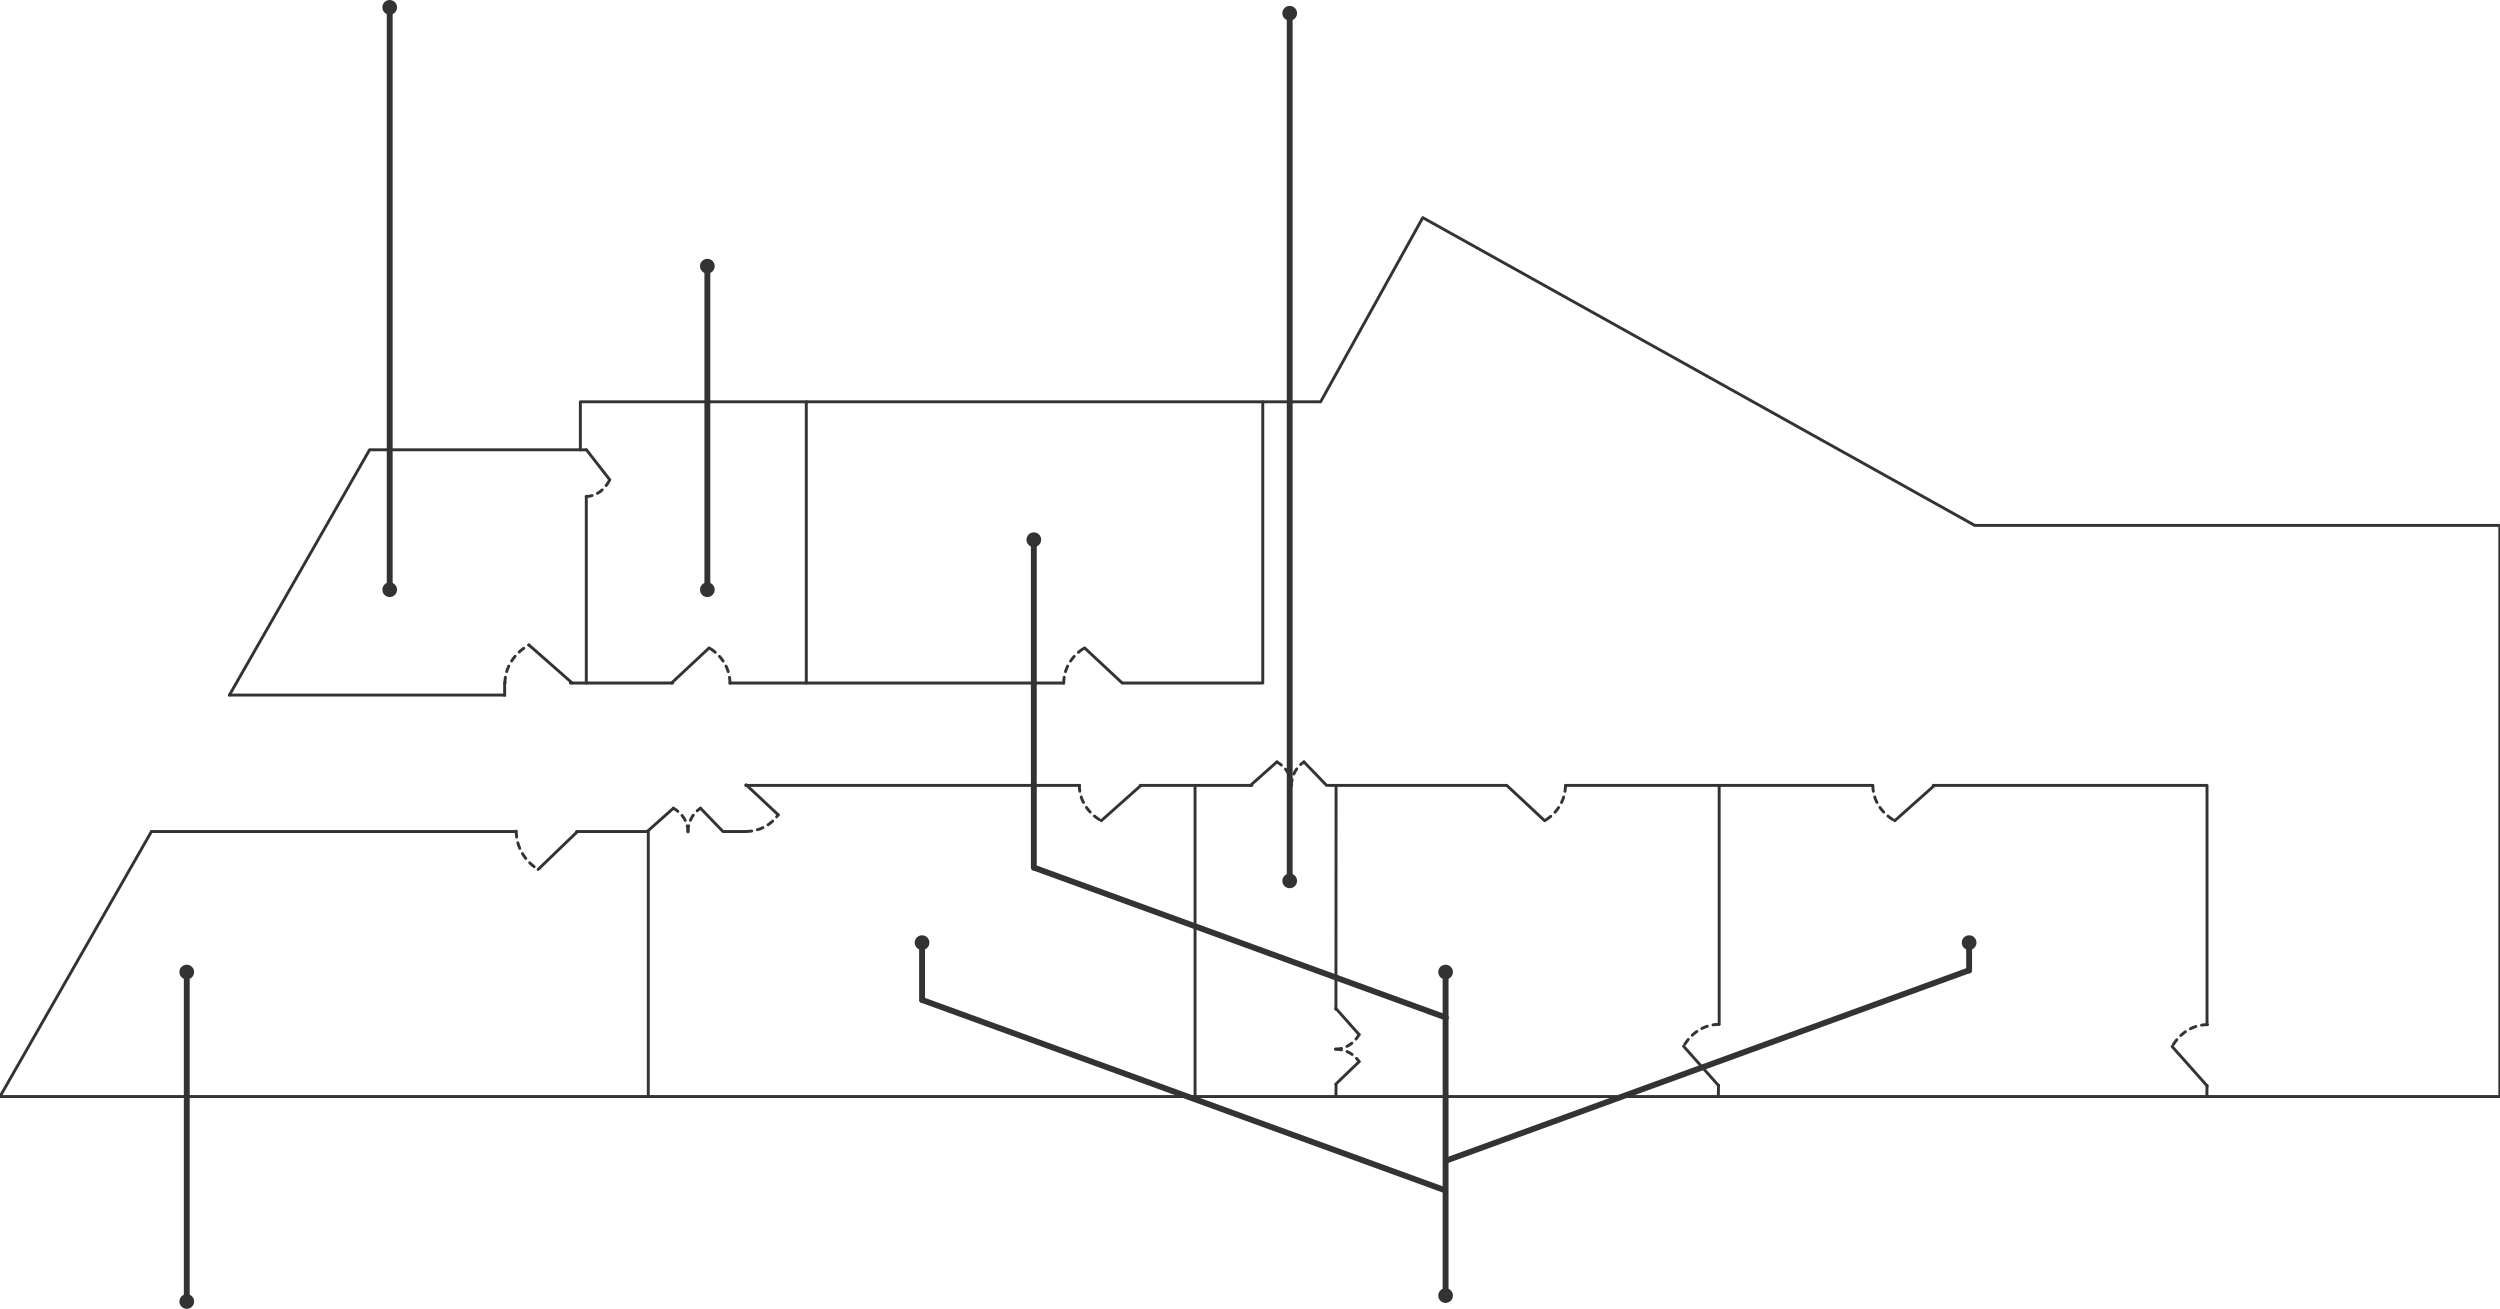 <?xml version="1.0" encoding="UTF-8"?>
<svg width="850px" height="445px" viewBox="0 0 850 445" version="1.1" xmlns="http://www.w3.org/2000/svg" xmlns:xlink="http://www.w3.org/1999/xlink">
    <!-- Generator: Sketch 55.2 (78181) - https://sketchapp.com -->
    <title>Map</title>
    <desc>Created with Sketch.</desc>
    <g id="Map" stroke="none" stroke-width="1" fill="none" fill-rule="evenodd">
        <g id="map" transform="translate(0, 74)" stroke="#333333">
            <g id="Outline" fill-rule="evenodd" stroke-linecap="round" stroke-linejoin="round">
                <polyline id="Path" points="78.006 162.318 125.657 78.929 197.325 78.929 197.325 62.612 449.013 62.612 483.747 0 671.428 104.646 849.935 104.646 849.935 298.825 0 298.825 51.499 208.703"></polyline>
                <path d="M78.006,162.318 L171.584,162.318" id="Path-3"></path>
                <path d="M253.557,193.033 L367.084,193.033" id="Path-4"></path>
                <path d="M387.67,193.033 L425.641,193.033" id="Path-5"></path>
                <path d="M451.568,193.033 L512.158,193.033" id="Path-6"></path>
                <path d="M532.372,193.033 L636.667,193.033" id="Path-7"></path>
                <polyline id="Path-8" points="657.312 193.033 750.387 193.033 750.387 274.286"></polyline>
                <polyline id="Path-2" points="220.416 298.825 220.416 208.711 196.035 208.711"></polyline>
                <path d="M175.369,208.711 L51.546,208.711" id="Path-9"></path>
                <path d="M193.936,158.23 L228.677,158.23" id="Path-10"></path>
                <path d="M248.209,158.23 L361.592,158.23" id="Path-11"></path>
                <path d="M274.139,62.609 L274.139,158.23" id="Path-12"></path>
                <polyline id="Path-13" points="381.641 158.23 429.343 158.23 429.343 62.61"></polyline>
                <path d="M584.519,193.033 L584.519,274.286" id="Path-14"></path>
                <path d="M406.319,193.033 L406.319,298.825" id="Path-15"></path>
                <path d="M199.338,94.879 L199.338,158.23" id="Path-16"></path>
            </g>
            <path d="M750.387,295.066 L750.339,298.825" id="Line-4" stroke-linecap="round" stroke-linejoin="round"></path>
            <g id="Porte" transform="translate(259.082, 200.828) rotate(-90) translate(-259.082, -200.828) translate(251.211, 195.338)" fill-rule="evenodd" stroke-linecap="round" stroke-linejoin="round">
                <g>
                    <path d="M0,0 C0,4.604 2.253,8.655 5.664,11" id="Shape" stroke-dasharray="2"></path>
                    <path d="M15.865,0.087 L5.664,11" id="Line-2"></path>
                </g>
            </g>
            <g id="Porte" transform="translate(240.138, 204.579) scale(1, -1) translate(-240.138, -204.579) translate(233.915, 200.37)" fill-rule="evenodd" stroke-linecap="round" stroke-linejoin="round">
                <g>
                    <path d="M0,0 C0,3.348 1.69,6.294 4.248,8" id="Shape" stroke-dasharray="2"></path>
                    <path d="M11.899,0.063 L4.248,8" id="Line-2"></path>
                </g>
            </g>
            <g id="Porte" transform="translate(227.143, 204.579) scale(-1, -1) translate(-227.143, -204.579) translate(220.37, 200.37)" fill-rule="evenodd" stroke-linecap="round" stroke-linejoin="round">
                <g>
                    <path d="M0,0 C0,3.348 1.972,6.294 4.956,8" id="Shape" stroke-dasharray="2"></path>
                    <path d="M13.882,0.063 L4.956,8" id="Line-2"></path>
                </g>
            </g>
            <g id="Porte" transform="translate(445.317, 188.842) scale(1, -1) translate(-445.317, -188.842) translate(439.093, 184.633)" fill-rule="evenodd" stroke-linecap="round" stroke-linejoin="round">
                <g>
                    <path d="M0,0 C0,3.348 1.69,6.294 4.248,8" id="Shape" stroke-dasharray="2"></path>
                    <path d="M11.899,0.063 L4.248,8" id="Line-2"></path>
                </g>
            </g>
            <g id="Porte" transform="translate(432.321, 188.842) scale(-1, -1) translate(-432.321, -188.842) translate(425.549, 184.633)" fill-rule="evenodd" stroke-linecap="round" stroke-linejoin="round">
                <g>
                    <path d="M0,0 C0,3.348 1.972,6.294 4.956,8" id="Shape" stroke-dasharray="2"></path>
                    <path d="M13.882,0.063 L4.956,8" id="Line-2"></path>
                </g>
            </g>
            <g id="Porte" transform="translate(458.312, 288.936) scale(1, -1) rotate(-90) translate(-458.312, -288.936) translate(452.089, 284.727)" fill-rule="evenodd" stroke-linecap="round" stroke-linejoin="round">
                <g>
                    <path d="M0,0 C0,3.348 1.69,6.294 4.248,8" id="Shape" stroke-dasharray="2"></path>
                    <path d="M11.899,0.063 L4.248,8" id="Line-2"></path>
                </g>
            </g>
            <g id="Porte" transform="translate(458.312, 275.944) scale(-1, -1) rotate(90) translate(-458.312, -275.944) translate(451.54, 271.735)" fill-rule="evenodd" stroke-linecap="round" stroke-linejoin="round">
                <g>
                    <path d="M0,0 C0,3.348 1.972,6.294 4.956,8" id="Shape" stroke-dasharray="2"></path>
                    <path d="M13.882,0.063 L4.956,8" id="Line-2"></path>
                </g>
            </g>
            <path d="M246.269,208.711 L253.557,208.711" id="Line-3" stroke-linecap="round" stroke-linejoin="round"></path>
            <g id="Porte" transform="translate(203.531, 86.827) rotate(-90) translate(-203.531, -86.827) translate(195.57, 82.618)" fill-rule="evenodd" stroke-linecap="round" stroke-linejoin="round">
                <g>
                    <path d="M0,0 C0,3.348 2.253,6.294 5.664,8" id="Shape" stroke-dasharray="2"></path>
                    <path d="M15.865,0.063 L5.664,8" id="Line-2"></path>
                </g>
            </g>
            <path d="M197.4,78.959 L199.322,78.959" id="Line-2" stroke-linecap="round" stroke-linejoin="round"></path>
            <g id="Porte" transform="translate(238.399, 152.245) scale(-1, -1) translate(-238.399, -152.245) translate(228.607, 146.206)" fill-rule="evenodd" stroke-linecap="round" stroke-linejoin="round">
                <g>
                    <path d="M0,0 C0,5.023 2.817,9.442 7.08,12" id="Shape" stroke-dasharray="2"></path>
                    <path d="M19.831,0.095 L7.08,12" id="Line-2"></path>
                </g>
            </g>
            <g id="Porte" transform="translate(371.738, 152.153) scale(1, -1) translate(-371.738, -152.153) translate(361.671, 146.023)" fill-rule="evenodd" stroke-linecap="round" stroke-linejoin="round">
                <g>
                    <path d="M0,0 C0,5.023 2.817,9.442 7.08,12" id="Shape" stroke-dasharray="2"></path>
                    <path d="M19.831,0.095 L7.08,12" id="Line-2"></path>
                </g>
            </g>
            <g id="Porte" transform="translate(522.098, 199.089) scale(-1, 1) translate(-522.098, -199.089) translate(511.94, 193.051)" fill-rule="evenodd" stroke-linecap="round" stroke-linejoin="round">
                <g>
                    <path d="M0,0 C0,5.023 2.817,9.442 7.08,12" id="Shape" stroke-dasharray="2"></path>
                    <path d="M19.831,0.095 L7.08,12" id="Line-2"></path>
                </g>
            </g>
            <g id="Porte" transform="translate(636.768, 193.051)" fill-rule="evenodd" stroke-linecap="round" stroke-linejoin="round">
                <g>
                    <path d="M0,0 C0,5.023 2.957,9.442 7.434,12" id="Shape" stroke-dasharray="2"></path>
                    <path d="M20.823,0.095 L7.434,12" id="Line-2"></path>
                </g>
            </g>
            <g id="Porte" transform="translate(744.391, 284.819) rotate(90) translate(-744.391, -284.819) translate(733.958, 278.688)" fill-rule="evenodd" stroke-linecap="round" stroke-linejoin="round">
                <g>
                    <path d="M0,0 C0,5.023 2.957,9.442 7.434,12" id="Shape" stroke-dasharray="2"></path>
                    <path d="M20.823,0.095 L7.434,12" id="Line-2"></path>
                </g>
            </g>
            <path d="M584.285,294.974 L584.238,298.734" id="Line-4" stroke-linecap="round" stroke-linejoin="round"></path>
            <path d="M454.265,294.933 L454.217,298.692" id="Line-4" stroke-linecap="round" stroke-linejoin="round"></path>
            <path d="M454.217,269.173 L454.265,193.033" id="Line-5" stroke-linecap="round" stroke-linejoin="round"></path>
            <g id="Porte" transform="translate(578.289, 284.727) rotate(90) translate(-578.289, -284.727) translate(567.856, 278.597)" fill-rule="evenodd" stroke-linecap="round" stroke-linejoin="round">
                <g>
                    <path d="M0,0 C0,5.023 2.957,9.442 7.434,12" id="Shape" stroke-dasharray="2"></path>
                    <path d="M20.823,0.095 L7.434,12" id="Line-2"></path>
                </g>
            </g>
            <g id="Porte" transform="translate(366.979, 193.051)" fill-rule="evenodd" stroke-linecap="round" stroke-linejoin="round">
                <g>
                    <path d="M0,0 C0,5.023 2.957,9.442 7.434,12" id="Shape" stroke-dasharray="2"></path>
                    <path d="M20.823,0.095 L7.434,12" id="Line-2"></path>
                </g>
            </g>
            <g id="Porte" transform="translate(182.94, 151.604) scale(1, -1) translate(-182.94, -151.604) translate(171.684, 144.925)" fill-rule="evenodd" stroke-linecap="round" stroke-linejoin="round">
                <g>
                    <path d="M0,0 C0,5.441 3.239,10.228 8.142,13" id="Shape" stroke-dasharray="2"></path>
                    <path d="M22.806,0.103 L8.142,13" id="Line-2"></path>
                </g>
            </g>
            <path d="M171.584,158.23 L171.584,162.318" id="Line" stroke-linecap="square"></path>
            <g id="Porte" transform="translate(175.528, 208.605)" fill-rule="evenodd" stroke-linecap="round" stroke-linejoin="round">
                <g>
                    <path d="M0,0 C0,5.441 2.957,10.228 7.434,13" id="Shape" stroke-dasharray="2"></path>
                    <path d="M20.823,0.103 L7.434,13" id="Line-2"></path>
                </g>
            </g>
        </g>
        <g id="Légende" transform="translate(61, 0)">
            <g id="Pointer" transform="translate(0, 328)">
                <circle id="Oval" fill="#333333" fill-rule="evenodd" cx="2.5" cy="2.5" r="2.5"></circle>
                <circle id="Oval" fill="#333333" fill-rule="evenodd" cx="2.5" cy="114.5" r="2.5"></circle>
                <path d="M2.5,2.509 L2.5,113.491" id="Line" stroke="#333333" stroke-width="2" stroke-linecap="square"></path>
            </g>
            <g id="Pointer" transform="translate(177, 88)">
                <circle id="Oval" fill="#333333" fill-rule="evenodd" cx="2.5" cy="2.5" r="2.5"></circle>
                <circle id="Oval" fill="#333333" fill-rule="evenodd" cx="2.5" cy="112.5" r="2.5"></circle>
                <path d="M2.5,2.5 L2.5,111.5" id="Line" stroke="#333333" stroke-width="2" stroke-linecap="square"></path>
            </g>
            <g id="Pointer" transform="translate(428, 328)">
                <circle id="Oval" fill="#333333" fill-rule="evenodd" cx="2.5" cy="2.5" r="2.5"></circle>
                <circle id="Oval" fill="#333333" fill-rule="evenodd" cx="2.5" cy="112.5" r="2.5"></circle>
                <path d="M2.5,2.5 L2.5,111.5" id="Line" stroke="#333333" stroke-width="2" stroke-linecap="square"></path>
            </g>
            <g id="Half-pointer" transform="translate(250, 318)">
                <circle id="Oval" fill="#333333" fill-rule="evenodd" cx="2.5" cy="2.5" r="2.5"></circle>
                <path d="M2.5,2.089 L2.5,22" id="Line" stroke="#333333" stroke-width="2" stroke-linecap="round" stroke-linejoin="round"></path>
            </g>
            <g id="Half-pointer" transform="translate(606, 318)">
                <circle id="Oval" fill="#333333" fill-rule="evenodd" cx="2.5" cy="2.5" r="2.5"></circle>
                <path d="M2.5,2.045 L2.5,12" id="Line" stroke="#333333" stroke-width="2" stroke-linecap="round" stroke-linejoin="round"></path>
            </g>
            <g id="Half-pointer" transform="translate(288, 181)">
                <circle id="Oval" fill="#333333" fill-rule="evenodd" cx="2.5" cy="2.5" r="2.5"></circle>
                <path d="M2.5,2.5 L2.5,114" id="Line" stroke="#333333" stroke-width="2" stroke-linecap="round" stroke-linejoin="round"></path>
            </g>
            <g id="Pointer" transform="translate(69, 0)">
                <circle id="Oval" fill="#333333" fill-rule="evenodd" cx="2.5" cy="2.5" r="2.5"></circle>
                <circle id="Oval" fill="#333333" fill-rule="evenodd" cx="2.5" cy="200.5" r="2.5"></circle>
                <path d="M2.5,2.9 L2.5,199.1" id="Line" stroke="#333333" stroke-width="2" stroke-linecap="square"></path>
            </g>
            <path d="M286.09,320.487 L435.09,320.487" id="Line" stroke="#333333" stroke-width="2" stroke-linecap="round" stroke-linejoin="round" transform="translate(360.59, 320.487) rotate(20) translate(-360.59, -320.487) "></path>
            <path d="M246.884,372.327 L435.884,372.327" id="Line" stroke="#333333" stroke-width="2" stroke-linecap="round" stroke-linejoin="round" transform="translate(341.384, 372.327) rotate(20) translate(-341.384, -372.327) "></path>
            <path d="M424.884,362.327 L613.884,362.327" id="Line" stroke="#333333" stroke-width="2" stroke-linecap="round" stroke-linejoin="round" transform="translate(519.384, 362.327) scale(-1, 1) rotate(20) translate(-519.384, -362.327) "></path>
            <g id="Pointer" transform="translate(375, 2)">
                <circle id="Oval" fill="#333333" fill-rule="evenodd" cx="2.5" cy="2.5" r="2.5"></circle>
                <circle id="Oval" fill="#333333" fill-rule="evenodd" cx="2.5" cy="297.5" r="2.5"></circle>
                <path d="M2.5,3.341 L2.5,295.659" id="Line" stroke="#333333" stroke-width="2" stroke-linecap="square"></path>
            </g>
        </g>
    </g>
</svg>